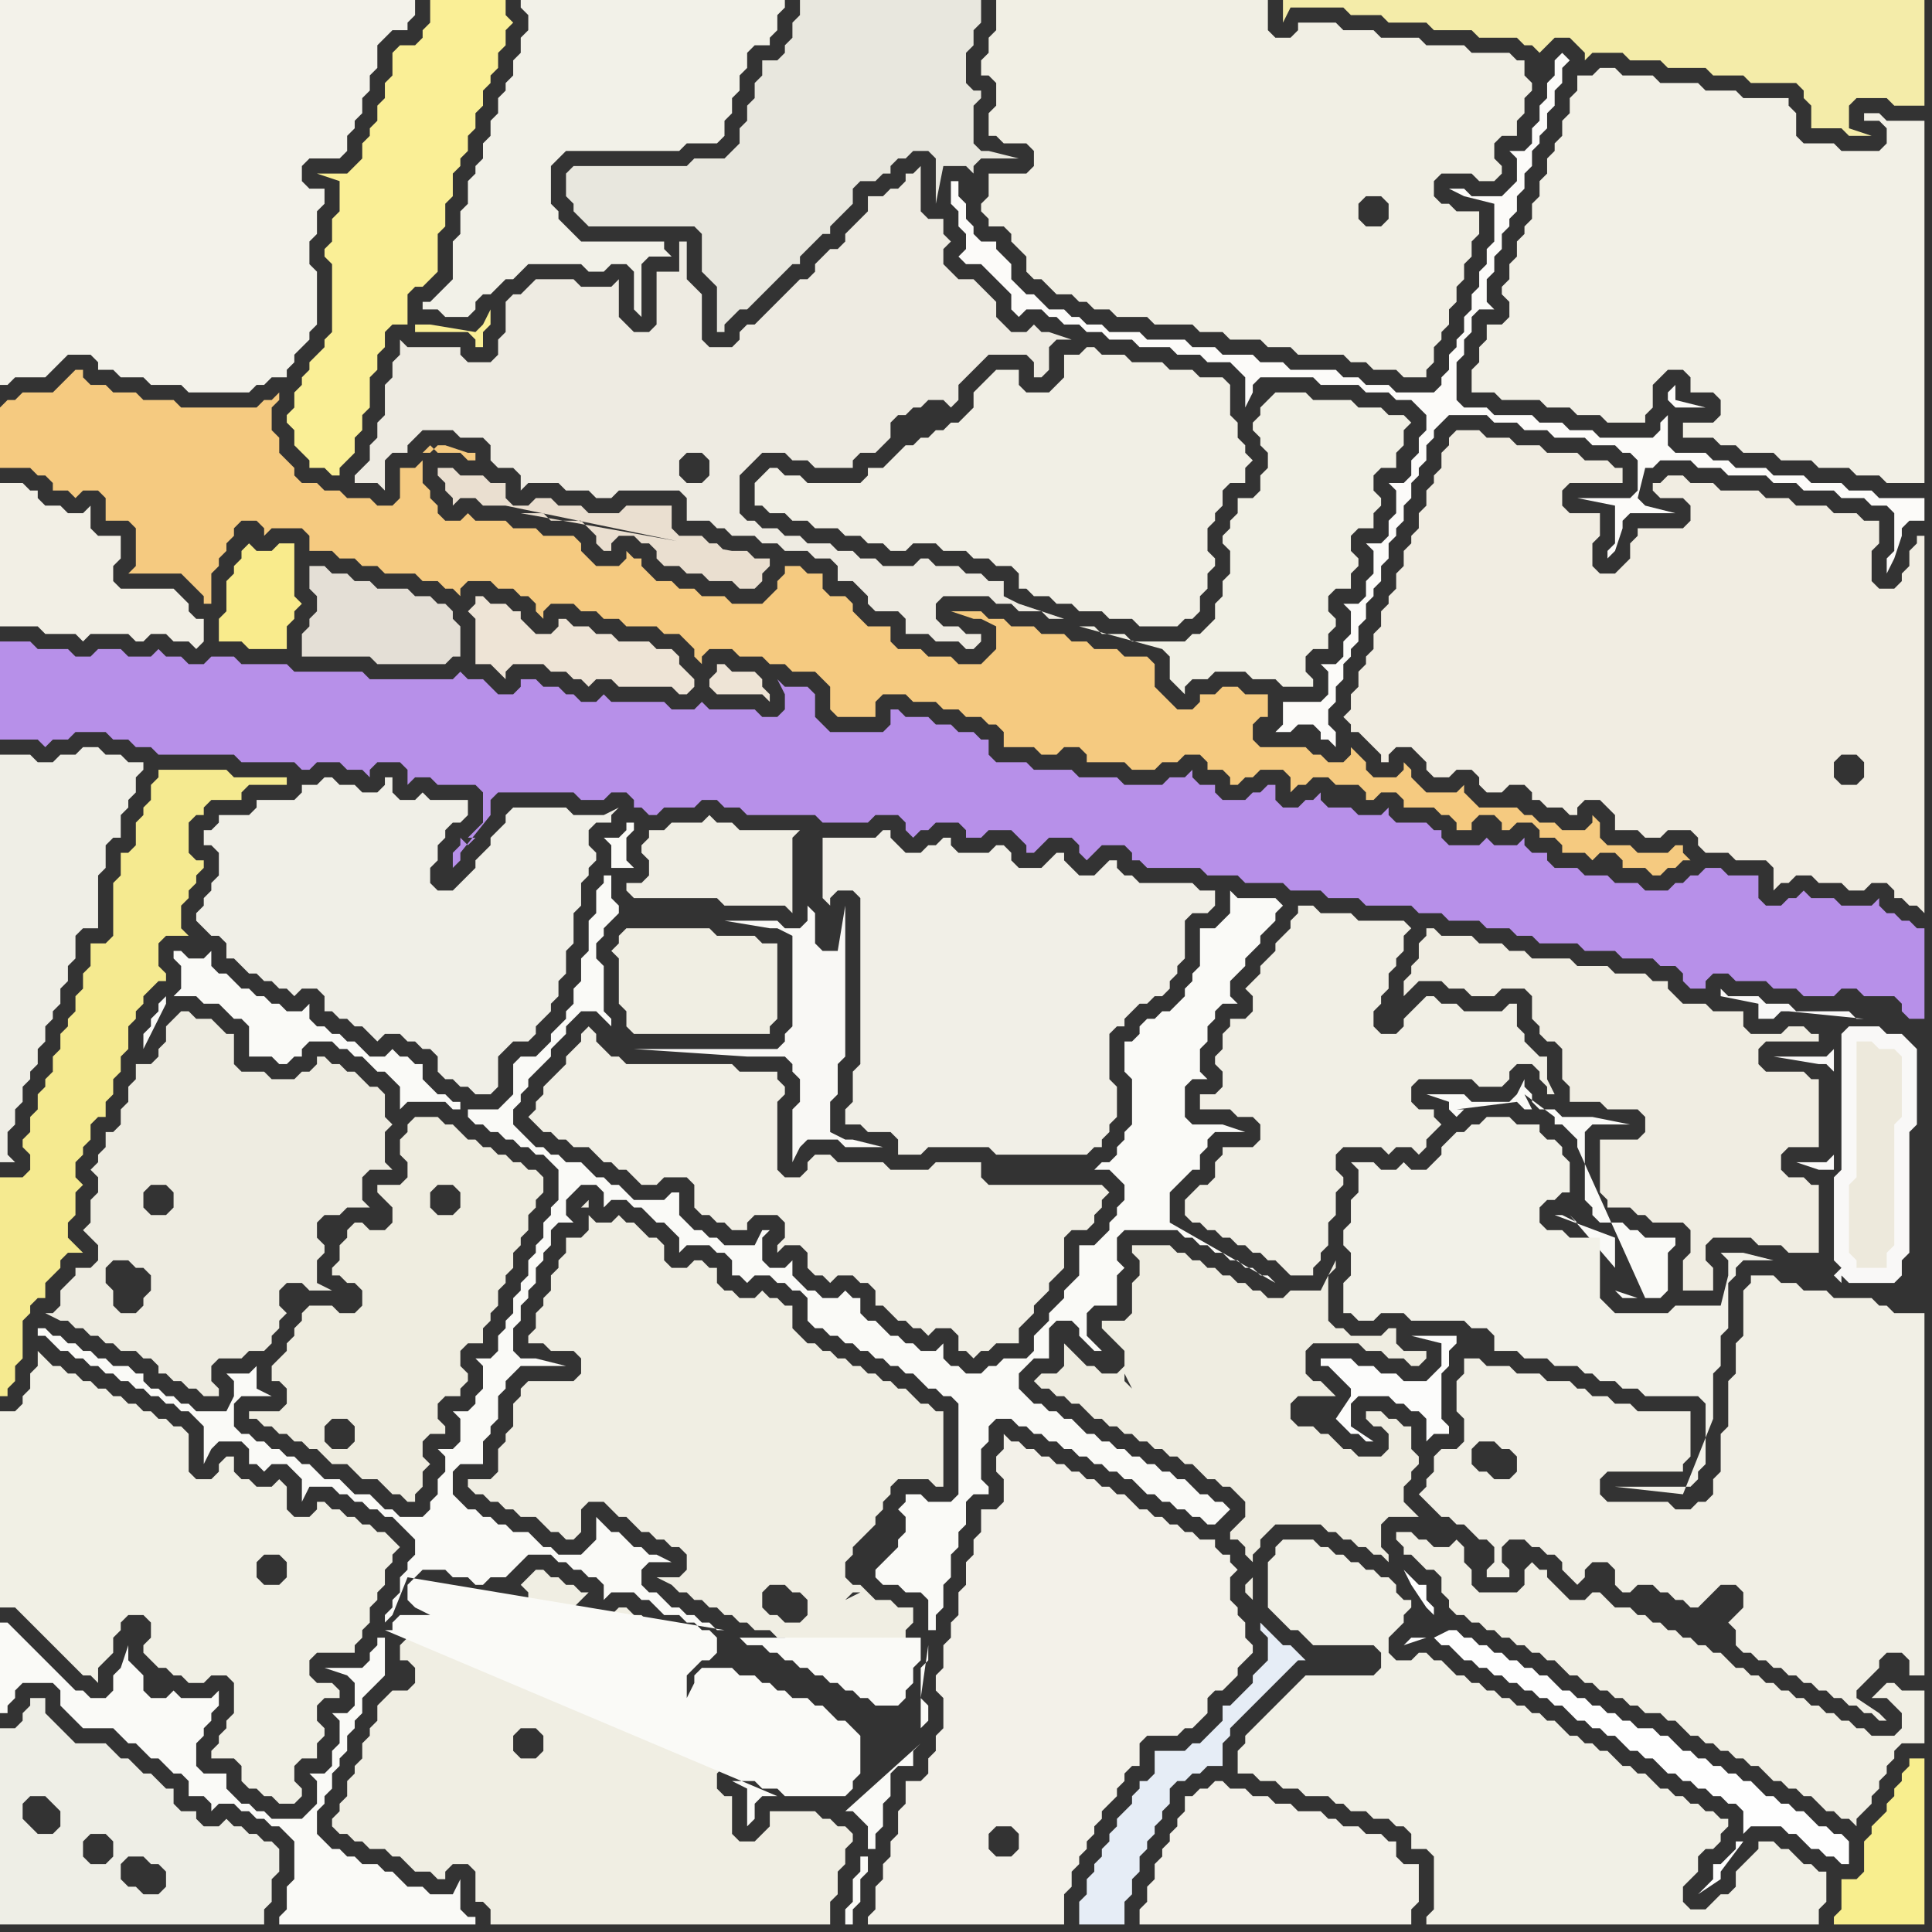 <svg width="256" height="256" xmlns="http://www.w3.org/2000/svg"><rect width="100%" height="100%" fill="#333333" stroke="none"/><script> 
var tempColor;
function hoverPath(evt){
obj = evt.target;
tempColor = obj.getAttribute("fill");
obj.setAttribute("fill","red");
//alert(tempColor);
//obj.setAttribute("stroke","red");}
function recoverPath(evt){
obj = evt.target;
obj.setAttribute("fill", tempColor);
//obj.setAttribute("stroke", tempColor);
}</script><path onmouseover="hoverPath(evt)" onmouseout="recoverPath(evt)" fill="rgb(241,239,228)" d="M  191,209l 0,2 1,1 0,1 1,1 1,0 1,1 1,0 1,1 1,0 1,1 1,0 1,1 1,0 1,1 1,0 1,1 1,0 1,1 1,1 1,0 1,1 1,0 1,1 1,0 1,1 1,0 1,1 1,0 1,1 2,0 1,1 1,0 1,1 1,1 1,0 1,1 1,0 1,1 1,0 1,1 1,0 1,1 1,0 1,1 1,1 1,0 1,1 1,0 1,1 1,0 1,1 1,1 1,0 1,1 1,0 1,1 0,-1 1,-1 0,0 1,-1 0,-1 1,-1 0,-1 1,-1 0,-1 1,-1 0,-1 1,-1 3,0 0,-7 -3,0 -1,-1 -1,0 -1,1 0,0 -1,1 2,0 1,1 1,1 0,2 -1,1 -3,0 -1,-1 -1,0 -1,-1 -1,0 -1,-1 -1,0 -1,-1 -1,0 -1,-1 -1,0 -1,-1 -1,0 -1,-1 -1,0 -1,-1 -1,0 -1,-1 -1,0 -1,-1 -1,-1 -1,0 -1,-1 -1,0 -1,-1 -1,0 -1,-1 -1,0 -1,-1 -1,0 -1,-1 -1,0 -1,-1 -2,0 -1,-1 -1,-1 -1,0 -1,1 -2,0 -1,-1 -1,-1 -1,-1 0,-1 -1,0 -1,-1 -1,1 0,2 -1,1 -5,0 -1,-1 0,-2 -1,-1 0,-2 -1,-1 -1,1 -2,0 -1,-1 -1,0 -1,-1 -2,0 0,1 1,1 0,1 1,0 1,1 1,1 1,0 1,1Z"/>
<path onmouseover="hoverPath(evt)" onmouseout="recoverPath(evt)" fill="rgb(250,239,150)" d="M  59,0l -2,0 0,3 -1,1 0,1 -1,1 -2,0 -1,1 0,3 -1,1 0,2 -1,1 0,2 -1,1 0,1 -1,1 0,2 -2,2 -4,0 3,1 0,4 -1,1 0,3 -1,1 0,1 1,1 0,9 -1,1 0,1 -2,2 0,1 -1,1 0,1 -1,1 0,2 -1,1 0,1 1,1 0,2 1,1 1,1 0,1 2,0 1,1 1,0 0,-1 1,-1 1,-1 0,-2 1,-1 0,-2 1,-1 0,-4 1,-1 0,-2 1,-1 0,-2 1,-1 2,0 0,-4 1,-1 1,0 1,-1 1,-1 0,-5 1,-1 0,-3 1,-1 0,-3 1,-1 0,-1 1,-1 0,-2 1,-1 0,-2 1,-1 0,-2 1,-1 0,-1 1,-1 0,-2 1,-1 0,-2 1,-1 -1,-1 0,-2 -8,0 -4,43 0,1 7,0 1,1 0,1 1,0 0,-2 1,-1 0,-2 -1,2 -1,1 0,0 -6,-1 -2,0 4,-43Z"/>
<path onmouseover="hoverPath(evt)" onmouseout="recoverPath(evt)" fill="rgb(242,241,232)" d="M  70,0l -1,0 0,1 1,1 0,2 -1,1 0,2 -1,1 0,2 -1,1 0,1 -1,1 0,2 -1,1 0,2 -1,1 0,2 -1,1 0,1 -1,1 0,3 -1,1 0,3 -1,1 0,5 -1,1 -1,1 -1,1 -1,0 0,1 2,0 1,1 3,0 1,-1 0,-1 1,-1 1,0 1,-1 1,-1 1,0 1,-1 1,-1 7,0 1,1 2,0 1,-1 2,0 1,1 0,5 1,1 0,-7 1,-1 3,0 -1,-1 0,-1 -11,0 -1,-1 -1,-1 -1,-1 0,-1 -1,-1 0,-5 1,-1 1,-1 15,0 1,-1 4,0 1,-1 0,-2 1,-1 0,-2 1,-1 0,-2 1,-1 0,-2 1,-1 2,0 0,-1 1,-1 0,-2 1,-1 0,-1Z"/>
<path onmouseover="hoverPath(evt)" onmouseout="recoverPath(evt)" fill="rgb(243,241,233)" d="M  136,192l 0,0 -1,-1 -1,0 -1,-1 0,2 -1,1 0,2 1,1 0,3 -1,1 -2,0 0,3 -1,1 0,2 -1,1 0,3 -1,1 0,3 -1,1 0,2 -1,1 0,3 -1,1 0,2 1,1 0,4 -1,1 0,2 -1,1 0,2 -1,1 -2,0 0,3 -1,1 0,3 -1,1 0,2 -1,1 0,2 -1,1 0,3 -1,1 0,1 26,0 0,-4 1,-1 0,-2 1,-1 0,-1 1,-1 0,-1 1,-1 0,-1 1,-1 0,-1 1,-1 1,-1 0,-1 1,-1 0,-1 1,-1 1,0 0,-3 1,-1 4,0 1,-1 1,0 1,-1 1,-1 0,-2 1,-1 1,0 1,-1 1,-1 0,-1 1,-1 1,-1 0,-1 -1,-1 0,-2 -1,-1 0,-1 -1,-1 0,-3 1,-1 -1,-1 0,-1 -1,0 -1,-1 0,-1 -2,0 -1,-1 -1,0 -1,-1 -1,0 -1,-1 -1,0 -1,-1 -1,0 -1,-1 -1,-1 -1,0 -1,-1 -1,0 -1,-1 -1,0 -1,-1 -1,0 -1,-1 -1,0 -1,-1 -1,0 -1,-1 -1,0 -1,53 -1,1 -2,0 -1,-1 0,-2 1,-1 2,0 1,1 0,2 1,-53Z"/>
<path onmouseover="hoverPath(evt)" onmouseout="recoverPath(evt)" fill="rgb(240,238,227)" d="M  62,247l 0,0 1,1 0,4 1,0 1,1 0,2 45,0 0,-3 1,-1 0,-3 1,-1 0,-2 1,-1 0,-1 -1,-1 -1,0 -1,-1 -1,0 -1,-1 -6,0 0,2 -1,1 -1,1 -2,0 -1,-1 0,-5 -1,0 -1,-1 0,-2 1,-1 5,0 1,1 2,0 1,1 6,0 0,-1 1,-1 0,-3 -1,-1 -1,0 -1,-1 -1,-1 -1,0 -1,-1 -2,0 -1,-1 -1,0 -1,-1 -1,0 -1,-1 -2,0 -1,-1 -2,0 0,1 -1,1 0,1 -1,1 -2,0 -1,-1 0,-5 1,-1 1,-1 1,-1 1,0 -2,-1 -1,0 -1,-1 -2,0 -1,-1 -1,-1 -1,0 -1,-1 -1,0 -1,1 0,0 -2,2 -2,0 -1,-1 0,-2 1,-1 1,-1 -1,0 -1,-1 -1,0 -1,-1 -1,0 -1,-1 -1,0 -1,1 0,0 -1,1 1,1 0,2 -1,1 -2,0 -1,-1 -1,0 -1,-1 -2,0 -1,-1 -2,0 -1,-1 -1,0 -1,1 1,1 1,0 1,1 0,2 -1,1 -4,0 0,1 -1,1 0,2 1,0 1,1 0,2 -1,1 -2,0 -2,2 0,2 -1,1 0,1 -1,1 0,2 -1,1 0,1 -1,1 0,2 -1,1 0,1 -1,1 0,1 1,1 1,0 1,1 1,0 1,1 2,0 1,1 1,0 1,1 1,1 2,0 1,1 1,0 0,-1 1,-1 2,0 5,-31 1,1 0,2 -1,1 -2,0 -1,-1 0,-2 1,-1 2,0 -5,31 20,-28 2,0 1,1 0,2 -1,1 -2,0 -1,-1 0,-2 1,-1 -20,28 17,-24 -1,0 -1,1 0,0 2,-1 -17,24 15,-22 0,1 1,1 0,0 -1,-2 -15,22 17,-20 1,0 1,-1 0,0 -2,1 -17,20 19,-22 -19,22 7,-14 -1,-1 0,-2 1,-1 2,0 1,1 0,2 -1,1 -2,0 -7,14Z"/>
<path onmouseover="hoverPath(evt)" onmouseout="recoverPath(evt)" fill="rgb(249,235,140)" d="M  38,84l 0,-1 1,-1 0,-1 1,-1 -1,-1 0,-7 -2,0 -1,1 -2,0 -1,-1 0,0 -1,1 0,1 -1,1 0,1 -1,1 0,4 -1,1 0,3 3,0 1,1 5,0Z"/>
<path onmouseover="hoverPath(evt)" onmouseout="recoverPath(evt)" fill="rgb(249,248,245)" d="M  107,120l 0,2 -1,1 -2,0 -1,-1 -7,0 6,1 1,0 2,1 0,12 -1,1 0,1 -1,1 -19,0 15,1 5,0 1,1 0,1 1,1 0,3 -1,1 0,7 1,-2 1,-1 4,0 1,1 5,0 -4,-1 -1,0 -2,-1 0,-4 1,-1 0,-4 1,-1 0,-20 -1,6 -2,0 -1,-1 0,-4 -1,-1Z"/>
<path onmouseover="hoverPath(evt)" onmouseout="recoverPath(evt)" fill="rgb(245,202,128)" d="M  0,54l 0,8 4,0 1,1 1,0 1,1 0,1 2,0 1,1 1,-1 2,0 1,1 0,3 3,0 1,1 0,5 -1,1 7,0 1,1 1,1 1,1 0,1 1,0 0,-4 1,-1 0,-1 1,-1 0,-1 1,-1 0,-1 1,-1 2,0 1,1 0,1 1,-1 4,0 1,1 0,2 3,0 1,1 2,0 1,1 2,0 1,1 4,0 1,1 2,0 1,1 1,0 1,1 0,-1 1,-1 3,0 1,1 2,0 1,1 1,0 1,1 0,1 1,1 0,-1 1,-1 3,0 1,1 2,0 1,1 2,0 1,1 4,0 1,1 2,0 1,1 1,1 0,1 1,1 0,-1 1,-1 3,0 1,1 3,0 1,1 2,0 1,1 3,0 1,1 1,1 0,3 1,1 5,0 0,-2 1,-1 3,0 1,1 3,0 1,1 2,0 1,1 2,0 1,1 1,0 1,1 0,2 4,0 1,1 2,0 1,-1 2,0 1,1 0,1 5,0 1,1 3,0 1,-1 2,0 1,-1 2,0 1,1 0,1 2,0 1,1 0,1 1,0 1,-1 1,0 1,-1 3,0 1,1 0,2 1,-1 1,0 1,-1 2,0 1,1 3,0 1,1 0,1 1,0 1,-1 2,0 1,1 0,1 4,0 1,1 1,0 1,1 0,1 2,0 0,-1 1,-1 2,0 1,1 0,1 1,0 1,-1 2,0 1,1 0,1 2,0 1,1 0,1 3,0 1,1 1,-1 2,0 1,1 0,1 3,0 1,1 1,0 1,-1 1,0 1,-1 1,0 -1,-1 0,-1 -1,0 -1,1 -4,0 -1,-1 -3,0 -1,-1 0,-2 -1,-1 0,1 -1,1 -3,0 -1,-1 -2,0 -1,-1 -1,0 -1,-1 -5,0 -1,-1 -1,-1 0,-1 -1,1 -4,0 -1,-1 -1,-1 0,-1 -1,-1 0,1 -1,1 -3,0 -1,-1 0,-1 -1,-1 -1,-1 0,1 -1,1 -2,0 -1,-1 -1,0 -1,-1 -6,0 -1,-1 0,-2 1,-1 1,0 0,-3 -3,0 -1,-1 -2,0 -1,1 -2,0 0,1 -1,1 -2,0 -1,-1 -1,-1 -1,-1 0,-3 -1,-1 -3,0 -1,-1 -3,0 -1,-1 -2,0 -1,-1 -3,0 -1,-1 -3,0 -1,-1 -2,0 -1,-1 -4,0 3,1 1,0 2,1 0,3 -2,2 -3,0 -1,-1 -3,0 -1,-1 -3,0 -1,-1 0,-2 -3,0 -1,-1 -1,-1 0,-1 -1,-1 -2,0 -1,-1 0,-2 -2,0 -1,-1 -2,0 0,1 -1,1 0,1 -1,1 -1,1 -4,0 -1,-1 -3,0 -1,-1 -2,0 -1,-1 -2,0 -1,-1 -1,-1 0,-1 -1,0 -1,-1 0,1 -1,1 -3,0 -1,-1 -1,-1 0,-1 -1,-1 -4,0 -1,-1 -3,0 -1,-1 -4,0 -1,-1 -1,1 -2,0 -1,-1 0,-1 -1,-1 0,-1 -1,-1 0,-3 1,-1 -1,0 1,-1 1,1 3,0 1,1 1,0 0,-1 -1,0 -3,-1 -1,0 -3,3 -2,0 0,4 -1,1 -2,0 -1,-1 -3,0 -1,-1 -2,0 -1,-1 -2,0 -1,-1 0,-1 -1,-1 -1,-1 0,-2 -1,-1 0,-3 1,-1 0,-1 -1,1 -1,0 -1,1 -10,0 -1,-1 -4,0 -1,-1 -3,0 -1,-1 -2,0 -1,-1 0,-1 -1,0 -1,1 -1,1 -1,1 -4,0 -1,1 -1,0 -1,1Z"/>
<path onmouseover="hoverPath(evt)" onmouseout="recoverPath(evt)" fill="rgb(241,240,229)" d="M  4,182l 0,2 -1,1 0,1 -1,1 -2,0 0,26 2,0 1,1 1,1 1,1 1,1 1,1 1,1 1,1 1,1 1,1 1,0 1,1 0,-2 1,-1 1,-1 0,-2 1,-1 0,-1 1,-1 2,0 1,1 0,2 -1,1 0,1 1,1 0,0 1,1 1,0 1,1 1,0 1,1 2,0 1,-1 2,0 1,1 0,4 -1,1 0,1 -1,1 0,1 -1,1 0,1 3,0 1,1 0,2 1,1 1,0 1,1 1,0 1,1 2,0 1,-1 0,-1 -1,-1 0,-2 1,-1 2,0 0,-2 1,-1 0,-1 -1,-1 0,-2 1,-1 2,0 0,-1 -1,-1 -2,0 -1,-1 0,-2 1,-1 5,0 0,-1 1,-1 0,-1 1,-1 0,-2 1,-1 0,-1 1,-1 0,-2 1,-1 0,-1 1,-1 -1,-1 0,0 -1,-1 -1,0 -1,-1 -1,0 -1,-1 -1,0 -1,-1 -1,0 -1,-1 -1,0 0,1 -1,1 -2,0 -1,-1 0,-3 -1,-1 -1,1 -2,0 -1,-1 -1,0 -1,-1 0,-2 -1,0 -1,1 0,1 -1,1 -2,0 -1,-1 0,-5 -1,-1 -1,0 -1,-1 -1,0 -1,-1 -1,0 -1,-1 -1,0 -1,-1 -1,0 -1,-1 -1,0 -1,-1 -1,0 -1,-1 -1,0 -1,-1 -1,0 -1,-1 -1,-1 0,2 -1,1 33,24 1,1 0,2 -1,1 -2,0 -1,-1 0,-2 1,-1 2,0 -33,-24Z"/>
<path onmouseover="hoverPath(evt)" onmouseout="recoverPath(evt)" fill="rgb(241,240,229)" d="M  168,53l 0,0 -1,1 0,1 -1,1 0,1 1,1 0,1 1,1 0,2 -1,1 0,2 -1,1 -2,0 0,2 -1,1 0,1 -1,1 0,1 1,1 0,3 -1,1 0,2 -1,1 0,2 -1,1 -1,1 -1,0 -1,1 -7,0 -1,-1 -3,0 -1,-1 -2,0 11,3 0,0 1,1 0,3 1,1 1,1 0,-1 1,-1 2,0 1,-1 4,0 1,1 3,0 1,1 4,0 0,-1 -1,-1 0,-2 1,-1 2,0 0,-2 1,-1 0,-1 -1,-1 0,-2 1,-1 2,0 0,-2 1,-1 0,-1 -1,-1 0,-2 1,-1 2,0 0,-2 1,-1 0,-1 -1,-1 0,-2 1,-1 2,0 0,-2 1,-1 0,-2 1,-1 -1,-1 -2,0 -1,-1 -3,0 -1,-1 -5,0 -1,-1 -4,0 -1,1Z"/>
<path onmouseover="hoverPath(evt)" onmouseout="recoverPath(evt)" fill="rgb(254,254,254)" d="M  190,214l 0,-1 -1,-1 0,-2 -1,0 -1,-1 -1,-1 1,2 2,3 1,1 2,2 -2,1 0,0 1,1 1,0 1,1 1,1 1,0 1,1 1,0 1,1 1,0 1,1 1,0 1,1 1,0 1,1 1,0 1,1 1,0 1,1 1,1 1,0 1,1 1,0 1,1 1,0 1,1 1,1 1,0 1,1 1,0 1,1 1,1 1,0 1,1 1,0 1,1 1,0 1,1 1,0 1,1 1,0 1,1 0,3 1,-1 4,0 1,1 1,0 1,1 1,1 1,0 1,1 1,0 1,1 1,0 0,-3 -1,-1 -1,0 -1,-1 -1,0 -1,-1 -1,-1 -1,0 -1,-1 -1,0 -1,-1 -1,0 -1,-1 -1,-1 -1,0 -1,-1 -1,0 -1,-1 -1,0 -1,-1 -1,0 -1,-1 -1,0 -1,-1 -1,-1 -1,0 -1,-1 -2,0 -1,-1 -1,0 -1,-1 -1,0 -1,-1 -1,0 -1,-1 -1,0 -1,-1 -1,0 -1,-1 -1,-1 -1,0 -1,-1 -1,0 -1,-1 -1,0 -1,-1 -1,0 -1,-1 -1,0 -1,-1 -1,0 -1,-1 -1,0 -2,-2 40,30 0,1 -1,1 -1,1 -1,0 0,2 -1,1 -1,1 3,-2 0,-1 3,-4 -1,0 -40,-30 -1,3 -2,0 -1,1 3,-1 1,-3Z"/>
<path onmouseover="hoverPath(evt)" onmouseout="recoverPath(evt)" fill="rgb(243,242,234)" d="M  0,8l 0,43 1,0 1,-1 4,0 1,-1 1,-1 1,-1 3,0 1,1 0,1 2,0 1,1 3,0 1,1 4,0 1,1 8,0 1,-1 1,0 1,-1 2,0 0,-1 1,-1 0,-1 1,-1 1,-1 0,-1 1,-1 0,-7 -1,-1 0,-3 1,-1 0,-3 1,-1 0,-2 -2,0 -1,-1 0,-2 1,-1 4,0 1,-1 0,-2 1,-1 0,-1 1,-1 0,-2 1,-1 0,-2 1,-1 0,-3 1,-1 1,-1 2,0 0,-1 1,-1 0,-2 -55,0Z"/>
<path onmouseover="hoverPath(evt)" onmouseout="recoverPath(evt)" fill="rgb(241,239,231)" d="M  114,120l 0,21 -1,1 0,4 -1,1 0,2 2,0 1,1 3,0 1,1 0,2 3,0 1,-1 8,0 1,1 12,0 1,-1 1,0 0,-1 1,-1 0,-1 1,-1 0,-4 -1,-1 0,-6 1,-1 1,0 0,-1 2,-2 1,0 1,-1 1,0 1,-1 0,-1 1,-1 0,-1 1,-1 0,-5 1,-1 2,0 1,-1 0,-2 -2,0 -1,-1 -7,0 -1,-1 -1,0 -1,-1 0,-1 -1,0 -1,1 0,0 -1,1 -2,0 -1,-1 -1,-1 0,-1 -1,0 -1,1 0,0 -1,1 -3,0 -1,-1 0,-1 -1,-1 -1,0 -1,1 -4,0 -1,-1 0,-1 -1,0 -1,1 -1,0 -1,1 -2,0 -1,-1 -1,-1 0,-1 -1,0 -1,1 -7,0 0,8 1,1 0,-1 1,-1 2,0 1,1Z"/>
<path onmouseover="hoverPath(evt)" onmouseout="recoverPath(evt)" fill="rgb(238,236,225)" d="M  23,158l 0,2 -1,1 -2,0 -1,-1 0,-2 1,-1 2,0 1,1 13,-15 -1,-1 -3,0 -1,-1 0,-4 -1,0 -1,-1 -1,-1 -2,0 -1,-1 -1,0 -1,1 0,0 -1,1 0,2 -1,1 0,1 -1,1 -2,0 0,2 -1,1 0,2 -1,1 0,2 -1,1 -1,0 0,2 -1,1 0,1 -1,1 1,1 0,2 -1,1 0,3 -1,1 1,1 1,1 0,2 -1,1 -2,0 0,1 -1,1 -1,1 0,2 -1,1 -1,0 2,1 1,0 1,1 1,0 1,1 1,0 1,1 1,0 1,1 2,0 1,1 1,0 1,1 0,1 1,0 1,1 1,0 1,1 1,0 1,1 2,0 0,-1 -1,-1 0,-2 1,-1 3,0 1,-1 2,0 1,-1 0,-1 1,-1 0,-1 1,-1 -1,-1 0,-2 1,-1 2,0 1,1 3,0 -2,-1 0,-3 1,-1 0,-1 -1,-1 0,-2 1,-1 2,0 1,-1 3,0 1,1 -2,-2 0,-3 1,-1 3,0 -1,-1 0,-4 1,-1 -1,-1 0,-3 -1,-1 -1,0 -1,-1 -1,-1 -1,0 -1,-1 -1,0 -1,-1 -1,0 0,1 -1,1 -1,0 -1,1 -3,0 -13,15 -9,10 1,-1 2,0 1,1 1,0 1,1 0,2 -1,1 0,1 -1,1 -2,0 -1,-1 0,-2 -1,-1 0,-2 9,-10Z"/>
<path onmouseover="hoverPath(evt)" onmouseout="recoverPath(evt)" fill="rgb(240,238,227)" d="M  69,185l 0,0 -1,1 0,3 -1,1 0,1 -1,1 0,3 -1,1 -3,0 0,1 1,1 1,0 1,1 1,0 1,1 1,0 1,1 2,0 1,1 1,1 1,0 1,1 1,0 1,-1 0,-3 1,-1 2,0 1,1 1,1 1,0 1,1 1,1 1,0 1,1 1,0 1,1 1,0 1,1 0,2 -1,1 -3,0 2,1 1,1 1,0 1,1 1,0 1,1 1,0 1,1 1,0 1,1 1,0 1,1 2,0 1,1 1,0 1,1 1,0 1,1 1,0 1,1 1,0 1,1 1,0 1,1 1,0 1,1 1,0 1,1 1,0 0,-1 1,-1 0,-2 1,-1 0,-3 1,-1 0,-2 -2,0 -1,-1 -2,0 -1,-1 -1,-1 -1,0 -1,-1 0,-2 1,-1 0,-1 1,-1 2,-2 0,-1 1,-1 0,-1 1,-1 0,-1 1,-1 4,0 1,1 1,0 0,-10 -1,0 -1,-1 -1,0 -1,-1 -1,-1 -1,0 -1,-1 -1,0 -1,-1 -1,0 -1,-1 -1,0 -1,-1 -1,0 -1,-1 -1,0 -1,-1 -1,0 -1,-1 -1,-1 0,-3 -1,0 -1,-1 -1,0 -1,-1 -1,1 -2,0 -1,-1 -1,0 -1,-1 0,-2 -1,0 -1,-1 -1,0 -1,1 -2,0 -1,-1 0,-2 -1,-1 -1,0 -1,-1 -1,-1 -1,0 -1,-1 -1,1 -2,0 -1,-1 0,2 -1,1 -2,0 0,2 -1,1 0,1 -1,1 0,2 -1,1 0,1 -1,1 0,2 -1,1 0,1 2,0 1,1 3,0 1,1 0,2 -1,1 -6,0 -1,1 0,1 9,-25 0,-1 -1,1 1,0 -9,25 44,26 1,0 -2,1 0,0 1,-1 -44,-26 43,28 0,0 -1,1 1,0 0,-1 -43,-28 38,29 -1,1 -2,0 -1,-1 -1,0 -1,-1 0,-2 1,-1 2,0 1,1 1,0 1,1 0,2 -38,-29 40,31 0,1 1,1 1,0 1,1 1,0 1,1 1,0 2,-1 0,0 -1,1 1,-3 0,1 -1,-2 0,-2 -7,2 -40,-31Z"/>
<path onmouseover="hoverPath(evt)" onmouseout="recoverPath(evt)" fill="rgb(241,239,229)" d="M  173,120l -1,0 0,1 -1,1 0,1 -1,1 -1,1 0,1 -1,1 -1,1 0,1 -1,1 -1,1 1,1 0,2 -1,1 -2,0 0,1 -1,1 0,2 -1,1 0,1 1,1 0,2 -1,1 -2,0 0,2 4,0 1,1 2,0 1,1 0,2 -1,1 -4,0 0,1 -1,1 0,2 -1,1 -1,0 -1,1 -1,1 0,2 1,1 1,0 1,1 1,0 1,1 1,0 1,1 1,0 1,1 1,0 1,1 1,0 1,1 1,1 3,0 0,-1 1,-1 0,-1 1,-1 0,-3 1,-1 0,-3 1,-1 0,-1 -1,-1 0,-2 1,-1 5,0 1,1 1,-1 2,0 1,1 1,-1 0,-1 1,-1 1,-1 -1,-1 0,-1 -2,0 -1,-1 0,-2 1,-1 7,0 1,1 3,0 1,-1 0,-1 1,-1 2,0 1,1 0,1 1,1 0,1 1,0 -1,-2 0,-3 -1,0 -1,-1 -1,-1 0,-1 -1,-1 0,-3 -1,0 -1,1 -5,0 -1,-1 -2,0 -1,-1 -1,0 -1,1 -1,1 -1,1 0,1 -1,1 -2,0 -1,-1 0,-2 1,-1 0,-1 1,-1 0,-2 1,-1 0,-1 1,-1 0,-2 1,-1 -1,-1 -6,0 -1,-1 -4,0 -1,-1Z"/>
<path onmouseover="hoverPath(evt)" onmouseout="recoverPath(evt)" fill="rgb(244,236,169)" d="M  223,9l 3,0 1,1 4,0 1,1 6,0 1,1 0,1 1,1 0,3 4,0 1,1 3,0 -3,-1 0,-3 1,-1 4,0 1,1 4,0 0,-14 -85,0 0,3 1,-2 7,0 1,1 4,0 1,1 5,0 1,1 5,0 1,1 5,0 1,1 1,0 1,1 0,0 1,-1 1,-1 2,0 1,1 1,1 0,1 1,-1 4,0 1,1 4,0 1,1Z"/>
<path onmouseover="hoverPath(evt)" onmouseout="recoverPath(evt)" fill="rgb(241,239,229)" d="M  224,200l -2,0 -1,-1 -8,0 -1,-1 0,-2 1,-1 10,0 0,-1 1,-1 0,-6 -7,0 -1,-1 -2,0 -1,-1 -2,0 -1,-1 -1,0 -1,-1 -3,0 -1,-1 -3,0 -1,-1 -3,0 -1,-1 -2,0 0,2 -1,1 0,4 1,1 0,3 -1,1 -2,0 -1,1 0,2 -1,1 0,1 -1,1 1,1 0,0 1,1 1,1 1,0 1,1 1,0 1,1 1,1 1,0 1,1 0,2 -1,1 0,1 3,0 0,-1 -1,-1 0,-2 1,-1 2,0 1,1 1,0 1,1 1,0 1,1 0,1 1,1 1,1 1,-1 0,-1 1,-1 2,0 1,1 0,2 1,1 1,0 1,-1 2,0 1,1 1,0 1,1 1,0 1,1 1,0 1,-1 1,-1 1,-1 2,0 1,1 0,2 -1,1 -1,1 1,1 0,2 1,1 1,0 1,1 1,0 1,1 1,0 1,1 1,0 1,1 1,0 1,1 1,0 1,1 1,0 1,1 1,0 1,1 1,0 1,1 1,0 -1,-1 -3,-2 0,-1 2,-2 1,-1 0,-1 1,-1 2,0 1,1 0,2 2,0 0,-48 -4,0 -1,-1 -1,0 -1,-1 -5,0 -1,-1 -3,0 -1,-1 -2,0 -1,-1 -3,0 0,1 -1,1 0,6 -1,1 0,4 -1,1 0,6 -1,1 0,5 -1,1 0,2 -1,1 -1,0 -1,1 -29,-8 1,-1 2,0 1,1 1,0 1,1 0,2 -1,1 -2,0 -1,-1 -1,0 -1,-1 0,-2 29,8Z"/>
<path onmouseover="hoverPath(evt)" onmouseout="recoverPath(evt)" fill="rgb(248,238,142)" d="M  253,233l 0,1 -1,1 0,1 -1,1 0,1 -1,1 0,1 -2,2 0,1 -1,1 0,4 -1,1 -2,0 0,4 -1,1 0,1 12,0 0,-22Z"/>
<path onmouseover="hoverPath(evt)" onmouseout="recoverPath(evt)" fill="rgb(183,144,233)" d="M  39,89l 0,0 -1,-1 -6,0 -1,-1 -3,0 -1,1 -2,0 -1,-1 -2,0 -1,-1 -1,1 -3,0 -1,-1 -3,0 -1,1 -2,0 -1,-1 -4,0 -1,-1 -4,0 0,13 5,0 1,1 1,-1 2,0 1,-1 4,0 1,1 2,0 1,1 2,0 1,1 10,0 1,1 7,0 1,1 1,0 1,-1 3,0 1,1 2,0 1,1 0,-1 1,-1 3,0 1,1 0,2 1,-1 2,0 1,1 5,0 1,1 0,4 -2,2 1,0 -1,1 -1,-1 0,1 -1,1 0,2 -1,1 2,-2 0,-1 4,-5 0,-2 1,-1 10,0 1,1 3,0 1,-1 2,0 1,1 0,1 1,0 1,1 1,0 1,-1 4,0 1,-1 2,0 1,1 2,0 1,1 9,0 1,1 6,0 1,-1 3,0 1,1 0,1 1,1 1,-1 1,0 1,-1 3,0 1,1 0,1 2,0 1,-1 3,0 1,1 1,1 0,1 1,0 1,-1 1,-1 3,0 1,1 0,1 1,1 1,-1 0,0 1,-1 3,0 1,1 0,1 1,0 1,1 7,0 1,1 4,0 1,1 5,0 1,1 4,0 1,1 4,0 1,1 6,0 1,1 3,0 1,1 4,0 1,1 3,0 1,1 2,0 1,1 5,0 1,1 4,0 1,1 4,0 1,1 2,0 1,1 0,1 1,1 2,0 0,-1 1,-1 2,0 1,1 4,0 1,1 3,0 1,1 4,0 1,-1 2,0 1,1 4,0 1,1 0,1 1,1 2,0 0,-12 -1,0 -1,-1 -1,0 -1,-1 -1,0 -1,-1 0,-1 -1,1 -4,0 -1,-1 -3,0 -1,-1 -1,1 -1,0 -1,1 -2,0 -1,-1 0,-3 -4,0 -1,-1 -2,0 -1,1 -1,0 -1,1 -1,0 -1,1 -3,0 -1,-1 -3,0 -1,-1 -3,0 -1,-1 -3,0 -1,-1 0,-1 -2,0 -1,-1 0,-1 -1,1 -3,0 -1,-1 0,0 -1,1 -4,0 -1,-1 0,-1 -1,0 -1,-1 -4,0 -1,-1 0,-1 -1,1 -3,0 -1,-1 -3,0 -1,-1 0,-1 -1,1 -1,0 -1,1 -2,0 -1,-1 0,-2 -1,0 -1,1 -1,0 -1,1 -3,0 -1,-1 0,-1 -2,0 -1,-1 0,-1 -1,1 -2,0 -1,1 -5,0 -1,-1 -5,0 -1,-1 -5,0 -1,-1 -4,0 -1,-1 0,-2 -1,0 -1,-1 -2,0 -1,-1 -2,0 -1,-1 -3,0 -1,-1 -1,0 0,2 -1,1 -7,0 -1,-1 -1,-1 0,-3 -1,-1 -3,0 -1,-1 1,2 0,2 -1,1 -2,0 -1,-1 -6,0 -1,-1 -1,1 -3,0 -1,-1 -7,0 -1,-1 -1,1 -2,0 -1,-1 -1,0 -1,-1 -2,0 -1,-1 -2,0 0,1 -1,1 -2,0 -1,-1 -1,-1 -2,0 -1,-1 -1,1 -11,0 -1,-1Z"/>
<path onmouseover="hoverPath(evt)" onmouseout="recoverPath(evt)" fill="rgb(242,240,230)" d="M  211,10l -2,0 0,2 -1,1 0,2 -1,1 0,2 -1,1 0,1 -1,1 0,2 -1,1 0,2 -1,1 0,2 -1,1 0,1 -1,1 0,2 -1,1 0,2 -1,1 0,1 1,1 0,2 -1,1 -2,0 0,2 -1,1 0,2 -1,1 0,3 3,0 1,1 5,0 1,1 3,0 1,1 3,0 1,1 5,0 0,-1 1,-1 0,-3 1,-1 1,-1 2,0 1,1 0,2 3,0 1,1 0,2 -1,1 -4,0 0,2 4,0 1,1 2,0 1,1 4,0 1,1 4,0 1,1 4,0 1,1 3,0 1,1 5,0 0,-48 -5,0 -1,-1 -2,0 0,1 2,0 1,1 0,2 -1,1 -5,0 -1,-1 -4,0 -1,-1 0,-3 -1,-1 0,-1 -6,0 -1,-1 -4,0 -1,-1 -5,0 -1,-1 -4,0 -1,-1 -2,0 -1,1Z"/>
<path onmouseover="hoverPath(evt)" onmouseout="recoverPath(evt)" fill="rgb(238,228,214)" d="M  94,91l 0,0 1,1 6,0 1,1 0,-1 -1,-1 0,-1 -1,-1 -3,0 -1,-1 -1,0 0,1 -1,1 0,1 -2,-1 -1,-1 -1,-1 0,-1 -1,-1 -2,0 -1,-1 -4,0 -1,-1 -2,0 -1,-1 -2,0 -1,-1 -1,0 0,1 -1,1 -2,0 -1,-1 -1,-1 0,-1 -1,0 -1,-1 -2,0 -1,-1 -1,0 0,1 -1,1 1,1 0,6 2,0 1,1 1,1 0,-1 1,-1 4,0 1,1 2,0 1,1 1,0 1,1 1,-1 2,0 1,1 7,0 1,1 1,0 1,-1 0,-1 2,1Z"/>
<path onmouseover="hoverPath(evt)" onmouseout="recoverPath(evt)" fill="rgb(234,223,208)" d="M  96,73l 0,0 -1,-1 -1,0 -1,-1 -3,0 -1,-1 0,-3 -6,0 -1,1 -4,0 -1,-1 -3,0 -1,-1 -2,0 -1,1 -2,0 -1,-1 0,-2 -2,0 -1,-1 -3,0 -1,-1 -2,0 0,1 1,1 0,1 1,1 0,1 1,-1 2,0 1,1 3,0 29,6 -27,-5 3,0 1,1 4,0 1,1 1,1 0,1 1,1 1,0 0,-1 1,-1 2,0 1,1 1,0 1,1 0,1 1,1 2,0 1,1 2,0 1,1 3,0 1,1 2,0 1,-1 0,-1 1,-1 0,-1 -2,0 -1,-1 -2,0 -28,-5 27,5Z"/>
<path onmouseover="hoverPath(evt)" onmouseout="recoverPath(evt)" fill="rgb(241,239,228)" d="M  138,37l 0,0 1,1 1,1 2,0 1,1 1,0 1,1 2,0 1,1 4,0 1,1 5,0 1,1 3,0 1,1 4,0 1,1 3,0 1,1 6,0 1,1 2,0 1,1 3,0 1,1 3,0 0,-1 1,-1 0,-2 1,-1 0,-1 1,-1 0,-2 1,-1 0,-2 1,-1 0,-2 1,-1 0,-2 1,-1 0,-3 -3,0 -1,-1 -1,0 -1,-1 0,-2 1,-1 4,0 1,1 2,0 1,-1 0,-1 -1,-1 0,-2 1,-1 2,0 0,-2 1,-1 0,-2 1,-1 0,-1 -1,-1 0,-2 -1,0 -1,-1 -5,0 -1,-1 -5,0 -1,-1 -5,0 -1,-1 -4,0 -1,-1 -5,0 0,1 -1,1 -2,0 -1,-1 0,-4 -36,0 0,4 -1,1 0,2 -1,1 0,2 1,0 1,1 0,3 -1,1 0,3 1,0 1,1 3,0 1,1 0,2 -1,1 -5,0 0,3 -1,1 0,1 1,1 0,1 2,0 1,1 0,1 1,1 1,1 0,2 1,1 1,0 46,-10 0,2 -1,1 -2,0 -1,-1 0,-2 1,-1 2,0 1,1 -46,10Z"/>
<path onmouseover="hoverPath(evt)" onmouseout="recoverPath(evt)" fill="rgb(241,237,226)" d="M  192,59l 0,0 -1,1 0,2 -1,1 0,1 -1,1 0,2 -1,1 0,2 -1,1 0,1 -1,1 0,2 -1,1 0,2 -1,1 0,1 -1,1 0,2 -1,1 0,2 -1,1 0,1 -1,1 0,2 -1,1 0,2 -1,1 1,1 0,1 1,0 1,1 1,1 1,1 0,1 1,0 0,-1 1,-1 2,0 1,1 1,1 0,1 1,1 2,0 1,-1 2,0 1,1 0,1 1,1 2,0 1,-1 2,0 1,1 0,1 1,0 1,1 2,0 1,1 1,0 0,-1 1,-1 2,0 1,1 1,1 0,2 3,0 1,1 2,0 1,-1 3,0 1,1 0,1 1,1 3,0 1,1 4,0 1,1 0,3 1,-1 1,0 1,-1 2,0 1,1 3,0 1,1 2,0 1,-1 2,0 1,1 0,1 1,0 1,1 1,0 1,1 0,-50 -1,0 0,1 -1,1 0,2 -1,1 0,1 -1,1 -2,0 -1,-1 0,-4 1,-1 0,-3 -2,0 -1,-1 -3,0 -1,-1 -4,0 -1,-1 -3,0 -1,-1 -5,0 -1,-1 -3,0 -1,-1 -2,0 -1,1 -1,0 0,1 1,1 3,0 1,1 0,2 -1,1 -6,0 0,1 -1,1 0,2 -1,1 -1,1 -2,0 -1,-1 0,-3 1,-1 0,-3 -4,0 -1,-1 0,-2 1,-1 7,0 0,-2 -1,0 -1,-1 -3,0 -1,-1 -4,0 -1,-1 -3,0 -1,-1 -3,0 -1,-1 -3,0 -1,1 0,1 55,42 0,2 -1,1 -2,0 -1,-1 0,-2 1,-1 2,0 1,1 -55,-42Z"/>
<path onmouseover="hoverPath(evt)" onmouseout="recoverPath(evt)" fill="rgb(241,240,230)" d="M  205,255l 36,0 0,-2 1,-1 0,-4 -1,0 -1,-1 -1,0 -1,-1 -1,-1 -1,0 -1,-1 -2,0 0,1 -1,1 -1,1 -1,1 0,2 -1,1 -1,0 -1,1 -1,1 -2,0 -1,-1 0,-2 2,-2 0,-2 1,-1 1,0 1,-1 0,-1 1,-1 0,-1 -1,0 -1,-1 -1,0 -1,-1 -1,0 -1,-1 -1,0 -1,-1 -1,0 -1,-1 -1,-1 -1,0 -1,-1 -1,0 -1,-1 -1,-1 -1,0 -1,-1 -1,0 -1,-1 -1,0 -1,-1 -1,-1 -1,0 -1,-1 -1,0 -1,-1 -1,0 -1,-1 -1,0 -1,-1 -1,0 -1,-1 -1,0 -1,-1 -1,0 -1,-1 -1,-1 -1,0 -1,-1 -1,0 -1,1 -2,0 -1,-1 0,-2 1,-1 1,-1 0,-1 1,-1 0,-1 -1,0 -1,-1 0,-1 -1,-1 -1,0 -1,-1 -1,0 -1,-1 -1,0 -1,-1 -1,0 -1,-1 -1,0 -1,-1 -4,0 -1,1 0,1 -1,1 0,6 1,1 0,0 1,1 1,1 1,0 1,1 1,1 8,0 1,1 0,2 -1,1 -9,0 -1,1 -4,4 -1,1 -1,1 -1,1 0,1 -1,1 0,3 2,0 1,1 2,0 1,1 2,0 1,1 3,0 1,1 1,0 1,1 2,0 1,1 2,0 1,1 1,0 1,1 0,2 2,0 1,1 0,7 -1,1 0,1Z"/>
<path onmouseover="hoverPath(evt)" onmouseout="recoverPath(evt)" fill="rgb(240,237,226)" d="M  207,139l 0,4 1,1 0,2 4,0 1,1 4,0 1,1 0,2 -1,1 -5,0 0,7 1,1 0,1 3,0 1,1 1,0 1,1 4,0 1,1 0,3 -1,1 0,4 4,0 0,-3 -1,-1 0,-2 1,-1 5,0 1,1 3,0 1,1 4,0 0,-9 -1,0 -1,-1 -2,0 -1,-1 0,-2 1,-1 4,0 0,-9 -1,0 -1,-1 -5,0 -1,-1 0,-2 1,-1 7,0 0,-1 -1,0 -1,-1 -2,0 -1,1 -4,0 -1,-1 0,-2 -4,0 -1,-1 -3,0 -1,-1 -1,-1 0,-1 -2,0 -1,-1 -4,0 -1,-1 -4,0 -1,-1 -5,0 -1,-1 -2,0 -1,-1 -3,0 -1,-1 -4,0 -1,-1 -1,0 0,1 -1,1 0,2 -1,1 0,1 -1,1 0,2 -1,1 2,-2 0,0 1,-1 3,0 1,1 2,0 1,1 3,0 1,-1 3,0 1,1 0,3 1,1 0,1 1,1 1,0 1,1Z"/>
<path onmouseover="hoverPath(evt)" onmouseout="recoverPath(evt)" fill="rgb(249,248,247)" d="M  254,139l 0,10 -1,1 0,16 -1,1 0,2 -1,1 -6,0 -1,-1 0,1 -1,-1 1,-1 0,0 -1,-1 0,-11 1,-1 0,-18 1,-1 4,0 1,1 2,0 1,1 1,1 -7,-4 -1,0 -1,-1 -7,0 -1,-1 -3,0 -1,-1 -4,0 -1,-1 0,1 5,1 0,2 2,0 1,-1 1,0 10,1 7,4 -11,-2 0,2 -1,1 -7,0 6,1 1,0 1,1 0,11 -1,1 -4,0 3,1 2,0 0,-18 11,2 1,11 0,0 -1,-11 1,27 0,0 -1,-27 -15,29Z"/>
<path onmouseover="hoverPath(evt)" onmouseout="recoverPath(evt)" fill="rgb(238,238,230)" d="M  33,255l 2,0 0,-2 1,-1 0,-3 1,-1 0,-3 -1,-1 -1,0 -1,-1 -1,0 -1,-1 -1,0 -1,-1 -1,1 -2,0 -1,-1 0,-1 -2,0 -1,-1 0,-2 -1,0 -1,-1 -1,-1 -1,0 -1,-1 -1,-1 -1,0 -2,-2 -4,0 -4,-4 0,-2 -2,0 0,1 -1,1 0,1 -1,1 -2,0 0,26 33,0 -30,-14 0,-2 1,-1 2,0 1,1 1,1 0,2 -1,1 -2,0 -2,-2 30,14 -12,-4 -2,0 -1,-1 -1,0 -1,-1 0,-2 1,-1 2,0 1,1 1,0 1,1 0,2 -1,1 12,4 -18,-9 -1,1 -2,0 -1,-1 0,-2 1,-1 2,0 1,1 0,2 18,9Z"/>
<path onmouseover="hoverPath(evt)" onmouseout="recoverPath(evt)" fill="rgb(240,239,231)" d="M  67,108l 0,1 -1,1 -1,1 0,1 -1,1 -1,1 0,1 -1,1 -1,1 -1,1 -2,0 -1,-1 0,-2 1,-1 0,-2 1,-1 0,-1 1,-1 1,0 1,-1 0,-2 -5,0 -1,-1 -1,1 -2,0 -1,-1 0,-2 -1,0 0,1 -1,1 -2,0 -1,-1 -2,0 -1,-1 -1,0 -1,1 -2,0 0,1 -1,1 -5,0 0,1 -1,1 -4,0 0,1 -1,1 -1,0 0,2 1,0 1,1 0,3 -1,1 0,1 -1,1 0,1 -1,1 0,1 1,1 0,0 1,1 1,0 1,1 0,2 1,0 1,1 1,1 1,0 1,1 1,0 1,1 1,0 1,1 1,-1 2,0 1,1 0,2 1,0 1,1 1,0 1,1 1,0 1,1 1,1 1,-1 2,0 1,1 1,0 1,1 1,0 1,1 0,2 1,1 1,0 1,1 1,0 1,1 2,0 1,-1 0,-4 1,-1 1,-1 2,0 1,-1 0,-1 1,-1 1,-1 0,-1 1,-1 0,-2 1,-1 0,-3 1,-1 0,-4 1,-1 0,-3 1,-1 0,-1 1,-1 0,-1 -1,-1 0,-2 1,-1 2,0 0,-1 1,-1 -2,1 -4,0 -1,-1 -7,0 -1,1Z"/>
<path onmouseover="hoverPath(evt)" onmouseout="recoverPath(evt)" fill="rgb(232,231,222)" d="M  92,30l 0,0 1,1 0,5 1,1 1,1 0,6 1,0 0,-1 1,-1 1,-1 1,0 1,-1 1,-1 1,-1 1,-1 1,-1 1,-1 1,0 0,-1 1,-1 1,-1 1,-1 1,0 0,-1 1,-1 1,-1 1,-1 0,-2 1,-1 2,0 1,-1 1,0 0,-1 1,-1 1,0 1,-1 2,0 1,1 0,6 1,-5 3,0 1,1 0,-1 1,-1 5,0 -4,-1 -1,0 -1,-1 0,-5 1,-1 0,-1 -1,0 -1,-1 0,-4 1,-1 0,-2 1,-1 0,-3 -24,0 0,2 -1,1 0,2 -1,1 0,1 -1,1 -2,0 0,2 -1,1 0,2 -1,1 0,2 -1,1 0,2 -1,1 -1,1 -4,0 -1,1 -15,0 -1,1 0,3 1,1 0,1 1,1 1,1Z"/>
<path onmouseover="hoverPath(evt)" onmouseout="recoverPath(evt)" fill="rgb(241,239,229)" d="M  107,155l -1,1 -2,0 -1,-1 0,-9 1,-1 0,-1 -1,-1 0,-1 -5,0 -1,-1 -14,0 -1,-1 -1,0 -1,-1 -1,-1 0,-1 -1,-1 -1,1 0,1 -1,1 -1,1 0,1 -1,1 -1,1 -1,1 0,1 -1,1 0,1 -1,1 1,1 0,0 1,1 1,0 1,1 1,0 1,1 2,0 1,1 1,1 1,0 1,1 1,0 1,1 1,1 2,0 1,-1 3,0 1,1 0,3 1,1 1,0 1,1 1,0 1,1 2,0 0,-1 1,-1 3,0 1,1 0,2 -1,1 0,1 1,-1 2,0 1,1 0,2 1,1 1,0 1,1 1,-1 2,0 1,1 1,0 1,1 0,2 1,0 1,1 1,1 1,0 1,1 1,0 1,1 1,-1 2,0 1,1 0,2 1,0 1,1 1,-1 1,0 1,-1 3,0 0,-2 1,-1 1,-1 0,-1 1,-1 1,-1 0,-1 1,-1 1,-1 0,-4 1,-1 2,0 1,-1 0,-1 1,-1 0,-1 1,-1 -1,-1 -15,0 -1,-1 0,-2 -6,0 -1,1 -5,0 -1,-1 -6,0 -1,-1 -2,0 -1,1Z"/>
<path onmouseover="hoverPath(evt)" onmouseout="recoverPath(evt)" fill="rgb(252,252,251)" d="M  177,188l 0,0 1,1 1,1 1,0 1,1 1,0 -3,-2 0,-3 1,-1 4,0 1,1 1,0 1,1 1,0 1,1 0,3 1,-1 2,0 0,-1 -1,-1 0,-6 1,-1 0,-2 1,-1 0,-1 -6,0 4,1 0,3 -1,1 -1,1 -3,0 -1,-1 -2,0 -1,-1 -2,0 -1,-1 -4,0 0,1 1,0 1,1 1,1 1,1 0,1 -2,3 17,-10 0,0 -17,10 -2,-1Z"/>
<path onmouseover="hoverPath(evt)" onmouseout="recoverPath(evt)" fill="rgb(230,237,246)" d="M  173,220l 0,0 -1,-1 -1,-1 -1,0 -1,-1 -1,-1 -1,-1 0,1 1,1 0,3 -1,1 -1,1 0,1 -1,1 -1,1 -1,1 -1,0 0,2 -1,1 -1,1 -1,1 -1,0 -1,1 -4,0 0,3 -1,1 -1,0 0,1 -1,1 0,1 -1,1 -1,1 0,1 -1,1 0,1 -1,1 0,1 -1,1 0,1 -1,1 0,2 -1,1 0,3 6,0 0,-3 1,-1 0,-2 1,-1 0,-2 1,-1 0,-1 1,-1 0,-1 1,-1 0,-1 1,-1 0,-2 1,-1 1,0 1,-1 1,0 1,-1 2,0 0,-3 1,-1 0,-1 9,-9Z"/>
<path onmouseover="hoverPath(evt)" onmouseout="recoverPath(evt)" fill="rgb(250,250,247)" d="M  218,172l 2,0 1,-1 0,-5 1,-1 0,-1 -4,0 -1,-1 -1,0 -1,-1 -3,0 -1,-1 0,-1 -1,-1 0,-9 1,-1 5,0 -5,-1 -4,0 -1,-1 -2,0 -1,-1 0,-1 -1,-1 0,-1 -1,2 0,0 -1,1 -5,0 -1,-1 -5,0 3,1 0,1 1,1 1,-1 -1,0 8,-1 0,0 1,1 1,0 -1,-2 0,0 4,3 0,1 1,0 1,1 1,1 0,1 9,20 -3,0 -1,-1 3,1 1,0 -10,-11 0,0 1,1 -2,-1 -1,0 8,3 0,4 -6,-7 10,11Z"/>
<path onmouseover="hoverPath(evt)" onmouseout="recoverPath(evt)" fill="rgb(242,239,229)" d="M  15,75l 0,0 1,-1 0,-3 -3,0 -1,-1 0,-3 -1,1 -2,0 -1,-1 -2,0 -1,-1 0,-1 -1,0 -1,-1 -3,0 0,19 5,0 1,1 4,0 1,1 1,-1 5,0 1,1 1,0 1,-1 2,0 1,1 2,0 1,1 1,-1 0,-3 -1,0 -1,-1 0,-1 -1,-1 -1,-1 -7,0 -1,-1Z"/>
<path onmouseover="hoverPath(evt)" onmouseout="recoverPath(evt)" fill="rgb(228,223,214)" d="M  41,77l 0,1 1,1 0,2 -1,1 0,1 -1,1 0,3 9,0 1,1 9,0 1,-1 1,0 0,-4 -1,-1 0,-1 -1,-1 -1,0 -1,-1 -2,0 -1,-1 -4,0 -1,-1 -2,0 -1,-1 -2,0 -1,-1 -2,0Z"/>
<path onmouseover="hoverPath(evt)" onmouseout="recoverPath(evt)" fill="rgb(240,238,227)" d="M  82,125l 0,0 -1,1 1,1 0,6 1,1 0,2 1,1 18,0 0,-1 1,-1 0,-10 -2,0 -1,-1 -5,0 -1,-1 -11,0 -1,1Z"/>
<path onmouseover="hoverPath(evt)" onmouseout="recoverPath(evt)" fill="rgb(240,238,228)" d="M  89,109l -1,1 -2,0 0,1 -1,1 0,1 1,1 0,2 -1,1 -2,0 0,1 1,1 11,0 1,1 8,0 1,1 0,-10 1,-1 -8,0 -1,-1 -2,0 -1,-1 -1,1Z"/>
<path onmouseover="hoverPath(evt)" onmouseout="recoverPath(evt)" fill="rgb(241,239,229)" d="M  119,60l 0,0 -1,1 -1,1 -2,0 0,1 -1,1 -7,0 -1,-1 -2,0 -1,-1 -1,0 -1,1 0,0 -1,1 0,3 1,0 1,1 2,0 1,1 2,0 1,1 3,0 1,1 2,0 1,1 2,0 1,1 2,0 1,-1 3,0 1,1 3,0 1,1 2,0 1,1 2,0 1,1 0,2 1,0 1,1 2,0 1,1 2,0 1,1 3,0 1,1 3,0 1,1 5,0 1,-1 1,0 1,-1 0,-2 1,-1 0,-2 1,-1 0,-1 -1,-1 0,-3 1,-1 0,-1 1,-1 0,-2 1,-1 2,0 0,-2 1,-1 -1,-1 0,-1 -1,-1 0,-2 -1,-1 0,-4 -1,-1 -3,0 -1,-1 -3,0 -1,-1 -4,0 -1,-1 -3,0 -1,-1 -1,0 -1,1 -2,0 0,3 -1,1 -1,1 -3,0 -1,-1 0,-2 -3,0 -1,1 0,0 -1,1 -1,1 0,2 -1,1 -1,1 -1,0 -1,1 -1,0 -1,1 -1,0 -1,1 -1,0 -1,1Z"/>
<path onmouseover="hoverPath(evt)" onmouseout="recoverPath(evt)" fill="rgb(239,237,225)" d="M  171,188l 0,-2 1,-1 5,0 -1,-1 0,0 -1,-1 -1,0 -1,-1 0,-3 1,-1 6,0 1,1 2,0 1,1 2,0 1,1 1,0 1,-1 0,-1 -3,0 -1,-1 0,-2 -1,0 -1,1 -4,0 -1,-1 -1,0 -1,-1 0,-6 1,-1 0,-1 -2,4 -4,0 -1,1 -2,0 -1,-1 -1,0 -1,-1 -1,0 -1,-1 -1,0 -1,-1 -1,0 -1,-1 -1,0 -1,-1 -1,0 -1,-1 -5,0 0,1 1,1 0,2 -1,1 0,4 -1,1 -3,0 0,1 1,1 0,0 1,1 1,1 0,2 -1,1 -2,0 -1,-1 -1,0 -1,-1 -1,-1 -1,-1 0,3 -1,1 -2,0 -1,1 1,1 1,0 1,1 1,0 1,1 1,0 1,1 1,1 1,0 1,1 1,0 1,1 1,0 1,1 1,0 1,1 1,0 1,1 1,0 1,1 1,0 1,1 1,1 1,0 1,1 1,0 1,1 1,1 0,2 -1,1 -1,1 0,1 1,0 1,1 0,1 1,1 0,2 -1,1 0,1 1,1 0,-6 1,-1 0,-1 1,-1 1,-1 6,0 1,1 1,0 1,1 1,0 1,1 1,0 1,1 1,0 1,1 0,-1 -1,-1 0,-3 1,-1 4,0 1,1 -2,-2 0,0 -1,-1 0,-2 1,-1 0,-1 1,-1 0,-1 -1,-1 0,-3 -1,0 -1,-1 -1,0 -1,-1 -2,0 0,1 1,1 1,0 1,1 0,2 -1,1 -3,0 -1,-1 -1,0 -1,-1 -1,-1 -1,0 -1,-1 -2,0 -1,-1 -22,-5 0,-1 1,2 0,0 -1,-1 22,5 -20,-4 1,0 1,-1 0,0 -2,1 20,4 -18,-6 0,-1 -1,-1 0,0 1,2 18,6 -20,-8 0,0 20,8Z"/>
<path onmouseover="hoverPath(evt)" onmouseout="recoverPath(evt)" fill="rgb(237,233,220)" d="M  246,141l 0,15 -1,1 0,9 1,1 0,1 4,0 0,-2 1,-1 0,-16 1,-1 0,-8 -1,-1 -2,0 -1,-1 -2,0Z"/>
<path onmouseover="hoverPath(evt)" onmouseout="recoverPath(evt)" fill="rgb(239,238,230)" d="M  15,111l 1,0 0,-3 1,-1 0,-1 1,-1 0,-2 1,-1 0,-1 -2,0 -1,-1 -2,0 -1,-1 -2,0 -1,1 -2,0 -1,1 -2,0 -1,-1 -4,0 0,54 2,0 -1,-1 0,-3 1,-1 0,-2 1,-1 0,-2 1,-1 0,-1 1,-1 0,-2 1,-1 0,-2 1,-1 0,-1 1,-1 0,-2 1,-1 0,-2 1,-1 0,-3 1,-1 2,0 0,-7 1,-1 0,-3 1,-1Z"/>
<path onmouseover="hoverPath(evt)" onmouseout="recoverPath(evt)" fill="rgb(250,250,247)" d="M  30,237l 0,-2 -3,0 -1,-1 0,-3 1,-1 0,-1 1,-1 0,-1 1,-1 0,-2 -1,1 -4,0 -1,-1 -1,1 -2,0 -1,-1 0,-2 -1,-1 -1,-1 0,-2 -1,3 0,0 -1,1 0,2 -1,1 -2,0 -1,-1 -1,0 -1,-1 -1,-1 -1,-1 -1,-1 -1,-1 -1,-1 -1,-1 -1,-1 -1,-1 -1,0 0,12 1,0 0,-1 1,-1 0,-1 1,-1 4,0 1,1 0,2 1,1 1,1 1,1 4,0 1,1 1,1 1,0 1,1 1,1 1,0 1,1 1,1 1,0 1,1 0,2 2,0 1,1 0,1 1,-1 2,0 1,1 1,0 1,1 1,0 1,1 1,0 1,1 1,1 0,5 -1,1 0,3 -1,1 0,1 26,0 0,-1 -1,0 -1,-1 0,-4 -1,2 -3,0 -1,-1 -2,0 -1,-1 -1,-1 -1,0 -1,-1 -2,0 -1,-1 -1,0 -1,-1 -1,0 -1,-1 -1,-1 0,-3 1,-1 0,-1 1,-1 0,-2 1,-1 0,-1 1,-1 0,-2 1,-1 0,-1 1,-1 0,-2 1,-1 1,-1 1,-1 0,-5 -1,0 0,1 -1,1 0,1 -1,1 -5,0 3,1 0,0 1,1 0,3 -1,1 -2,0 1,1 0,3 -1,1 0,2 -1,1 -2,0 1,1 0,3 -1,1 -1,1 -4,0 -1,-1 -1,0 -1,-1 -1,0 -1,-1 -1,-1 21,-21 1,0 0,-1 1,-1 4,0 -2,-1 0,0 -1,-1 0,-2 1,-1 1,-1 3,0 1,1 2,0 1,1 1,0 1,-1 2,0 1,-1 1,-1 1,-1 3,0 1,1 1,0 1,1 1,0 1,1 1,0 1,1 0,2 -1,1 -1,1 3,-3 3,0 1,1 1,0 1,1 1,1 2,0 1,1 1,0 1,1 1,0 1,1 0,2 -1,1 -1,0 -1,1 -1,1 0,3 1,-2 0,-1 1,-1 4,0 1,1 2,0 1,1 1,0 1,1 1,0 1,1 2,0 1,1 1,0 1,1 1,1 1,0 1,1 1,1 0,5 -1,1 0,1 -1,1 -8,0 -1,-1 -2,0 -1,-1 -3,0 2,1 0,5 1,-1 0,-2 1,-1 2,0 -52,-22 -21,21 66,-21 -1,0 -1,-1 -1,0 -1,-1 -1,0 -1,-1 -1,0 -1,-1 -1,-1 -1,0 -1,-1 0,-2 1,-1 3,0 -2,-1 -1,0 -1,-1 -1,0 -1,-1 -1,-1 -1,0 -1,-1 -1,-1 0,3 -1,1 -1,1 -3,0 -1,-1 -1,0 -1,-1 -1,-1 -2,0 -1,-1 -1,0 -1,-1 -1,0 -1,-1 -1,0 -1,-1 -1,-1 0,-3 1,-1 3,0 0,-3 1,-1 0,-1 1,-1 0,-3 1,-1 0,-1 1,-1 1,-1 6,0 -4,-1 -2,0 -1,-1 0,-3 1,-1 0,-2 1,-1 0,-1 1,-1 0,-2 1,-1 0,-1 1,-1 0,-2 1,-1 2,0 -1,-1 0,-2 1,-1 1,-1 2,0 1,1 0,2 1,-1 2,0 1,1 1,0 1,1 1,1 1,0 1,1 1,1 0,2 1,-1 3,0 1,1 1,0 1,1 0,2 1,0 1,1 1,-1 2,0 1,1 1,0 1,1 1,0 1,1 0,3 1,1 1,0 1,1 1,0 1,1 1,0 1,1 1,0 1,1 1,0 1,1 1,0 1,1 1,0 1,1 1,1 1,0 1,1 1,0 1,1 0,12 -1,1 -3,0 -1,-1 -2,0 0,1 -1,1 1,1 0,2 -1,1 0,1 -3,3 0,1 1,1 2,0 1,1 2,0 1,1 0,4 1,0 0,-2 1,-1 0,-3 1,-1 0,-3 1,-1 0,-2 1,-1 0,-3 1,-1 2,0 0,-1 -1,-1 0,-4 1,-1 0,-2 1,-1 2,0 1,1 1,0 1,1 1,0 1,1 1,0 1,1 1,0 1,1 1,0 1,1 1,0 1,1 1,0 1,1 1,0 1,1 1,1 1,0 1,1 1,0 1,1 1,0 1,1 1,0 1,1 1,0 1,-1 1,-1 -1,-1 -1,0 -1,-1 -1,0 -1,-1 -1,-1 -1,0 -1,-1 -1,0 -1,-1 -1,0 -1,-1 -1,0 -1,-1 -1,0 -1,-1 -1,0 -1,-1 -1,0 -1,-1 -1,-1 -1,0 -1,-1 -1,0 -1,-1 -1,0 -1,-1 -1,-1 0,-2 1,-1 1,-1 2,0 0,-4 1,-1 2,0 1,1 0,1 1,1 1,1 1,0 1,1 -2,-2 -1,-1 0,-3 1,-1 3,0 0,-4 1,-1 -1,-1 0,-3 1,-1 7,0 1,1 1,0 1,1 1,0 1,1 1,0 1,1 1,0 1,1 1,0 1,1 1,0 1,1 -14,-8 0,-4 3,-3 1,0 0,-2 1,-1 0,-1 1,-1 4,0 -3,-1 -4,0 -1,-1 0,-4 1,-1 2,0 -1,-1 0,-3 1,-1 0,-2 1,-1 0,-1 1,-1 2,0 -1,-1 0,-2 1,-1 1,-1 0,-1 1,-1 1,-1 0,-1 1,-1 1,-1 0,-1 1,-1 -1,-1 -5,0 -1,-1 0,3 -1,1 -1,1 -2,0 0,5 -1,1 0,1 -1,1 0,1 -1,1 -1,1 -1,0 -1,1 -1,0 -1,1 0,1 -1,1 -1,0 0,4 1,1 0,6 -1,1 0,1 -1,1 0,1 -1,1 -1,0 -1,1 2,0 1,1 1,1 0,2 -1,1 0,1 -1,1 0,1 -1,1 -1,1 -2,0 0,4 -1,1 -1,1 0,1 -1,1 -1,1 0,1 -1,1 -1,1 0,2 -1,1 -3,0 -1,1 -1,0 -1,1 -2,0 -1,-1 -1,0 -1,-1 0,-2 -1,1 -2,0 -1,-1 -1,0 -1,-1 -1,0 -1,-1 -1,-1 -1,0 -1,-1 0,-2 -1,0 -1,-1 -1,1 -2,0 -1,-1 -1,0 -1,-1 -1,-1 0,-2 -1,1 -2,0 -1,-1 0,-3 1,-1 -1,0 -1,2 -4,0 -1,-1 -1,0 -1,-1 -1,0 -1,-1 -1,-1 0,-3 -1,0 -1,1 -4,0 -1,-1 -1,-1 -1,0 -1,-1 -1,0 -1,-1 -1,-1 -2,0 -1,-1 -1,0 -1,-1 -1,0 -1,-1 -1,-1 -1,-1 0,-2 1,-1 0,-1 1,-1 0,-1 1,-1 1,-1 1,-1 0,-1 1,-1 1,-1 0,-1 1,-1 1,-1 2,0 1,1 1,1 0,-1 -1,-1 0,-6 -1,-1 0,-2 1,-1 0,-1 1,-1 1,-1 0,-1 -1,-1 0,-3 -1,0 0,1 -1,1 0,3 -1,1 0,4 -1,1 0,3 -1,1 0,2 -1,1 0,1 -1,1 -1,1 0,1 -1,1 -1,1 -2,0 -1,1 0,4 -1,1 -1,1 -4,0 0,1 1,1 1,0 1,1 1,0 1,1 1,0 1,1 1,0 1,1 1,0 1,1 1,1 0,4 -1,1 0,1 -1,1 0,2 -1,1 0,1 -1,1 0,2 -1,1 0,1 -1,1 0,2 -1,1 0,1 -1,1 0,2 -1,1 -2,0 1,1 0,3 -1,1 0,1 -1,1 -2,0 1,1 0,3 -1,1 -2,0 1,1 0,2 -1,1 0,2 -1,1 0,1 -1,1 -3,0 -1,-1 -1,0 -1,-1 -1,-1 -2,0 -1,-1 -1,-1 -2,0 -1,-1 -1,-1 -1,0 -1,-1 -1,0 -1,-1 -1,0 -1,-1 -1,0 -1,-1 -1,0 -1,-1 0,-3 1,-1 4,0 -2,-1 0,-3 -1,1 -3,0 1,1 0,2 -1,2 -4,0 -1,-1 -1,0 -1,-1 -1,0 -1,-1 -1,0 -1,-1 0,-1 -1,0 -1,-1 -2,0 -1,-1 -1,0 -1,-1 -1,0 -1,-1 -1,0 -1,-1 -1,0 -1,-1 -1,0 0,1 1,0 1,1 1,1 1,0 1,1 1,0 1,1 1,0 1,1 1,0 1,1 1,0 1,1 1,0 1,1 1,0 1,1 1,0 1,1 1,0 1,1 1,1 0,5 1,-2 0,0 1,-1 3,0 1,1 0,2 1,0 1,1 1,-1 2,0 1,1 1,1 0,3 1,-2 3,0 1,1 1,0 1,1 1,0 1,1 1,0 1,1 1,0 1,1 1,1 1,1 0,2 -1,1 0,1 -1,1 0,2 -1,1 0,1 -1,1 0,1 1,-1 0,0 2,-5 42,7 -66,21 31,-90 0,-1 -1,0 -1,-1 -1,0 -1,-1 -1,-1 0,-2 -1,0 -1,-1 -1,0 -1,-1 -1,1 -2,0 -1,-1 -1,-1 -1,0 -1,-1 -1,0 -1,-1 -1,0 -1,-1 0,-2 -1,1 -2,0 -1,-1 -1,0 -1,-1 -1,0 -1,-1 -1,0 -1,-1 -1,-1 -1,0 -1,-1 0,-2 -1,1 -2,0 -1,-1 -1,0 0,1 1,1 0,3 -1,1 3,0 1,1 2,0 1,1 1,1 1,0 1,1 0,4 3,0 1,1 1,0 1,-1 1,0 0,-1 1,-1 3,0 1,1 1,0 1,1 1,0 1,1 1,1 1,0 1,1 1,1 0,3 1,-1 5,0 1,1 1,0 -31,90 -8,-105 -1,1 0,1 -1,1 0,1 -1,1 0,2 1,-2 0,0 2,-4 0,-1 8,105 51,-122 3,0 -1,-1 0,-3 1,-1 0,-1 -1,0 0,1 -1,1 -2,0 1,1 0,3 -51,122 93,-20 -1,0 0,3 -1,1 0,2 -1,1 0,1 -1,1 -3,0 -1,-1 -1,0 -1,-1 -1,0 -1,-1 -1,0 -1,-1 -1,0 -1,-1 -1,0 -1,-1 -1,0 -1,-1 -1,0 -1,-1 -2,0 -1,-1 25,0 -93,20 92,-13 0,-3 1,-1 0,-2 -1,7 1,1 0,2 -1,1 0,-5 -92,13 22,-15 0,0 -22,15 82,3 1,0 1,1 1,1 0,3 1,0 0,-2 1,-1 0,-3 1,-1 0,-3 1,-1 2,0 0,-2 1,-1 -10,9 -82,-3 85,9 -1,0 0,2 -1,1 0,3 -1,1 0,2 1,0 0,-2 1,-1 0,-3 1,-1 0,-2 -85,-9Z"/>
<path onmouseover="hoverPath(evt)" onmouseout="recoverPath(evt)" fill="rgb(238,235,226)" d="M  97,46l -3,0 -1,-1 0,-6 -1,-1 -1,-1 0,-5 -1,0 0,4 -3,0 0,7 -1,1 -2,0 -1,-1 -1,-1 0,-5 -1,1 -4,0 -1,-1 -5,0 -1,1 -1,1 -1,0 -1,1 0,4 -1,1 0,2 -1,1 -3,0 -1,-1 0,-1 -7,0 -1,-1 0,2 -1,1 0,2 -1,1 0,4 -1,1 0,2 -1,1 0,2 -1,1 -1,1 0,1 3,0 1,1 0,-4 1,-1 2,0 0,-1 1,-1 1,-1 4,0 1,1 3,0 1,1 0,2 1,1 2,0 1,1 0,2 1,-1 4,0 1,1 3,0 1,1 2,0 1,-1 8,0 1,1 0,3 3,0 1,1 1,0 1,1 3,0 1,1 2,0 1,1 3,0 1,1 2,0 1,1 0,2 2,0 1,1 1,1 0,1 1,1 3,0 1,1 0,2 3,0 1,1 3,0 1,1 1,0 1,-1 0,-1 -2,0 -1,-1 -2,0 -1,-1 0,-2 1,-1 6,0 1,1 2,0 1,1 3,0 1,1 2,0 -6,-2 -2,-1 0,-2 -2,0 -1,-1 -2,0 -1,-1 -3,0 -1,-1 -1,0 -1,1 -4,0 -1,-1 -2,0 -1,-1 -2,0 -1,-1 -3,0 -1,-1 -2,0 -1,-1 -2,0 -1,-1 -1,0 -1,-1 0,-5 3,-3 3,0 1,1 2,0 1,1 5,0 0,-1 1,-1 2,0 1,-1 1,-1 0,-2 1,-1 1,0 1,-1 1,0 1,-1 2,0 1,1 1,-1 0,-2 1,-1 1,-1 1,-1 1,-1 5,0 1,1 0,2 1,0 1,-1 0,-3 1,-1 2,0 -3,-1 -1,0 -1,-1 -1,1 -2,0 -1,-1 -1,-1 0,-2 -1,-1 -1,-1 -1,-1 -2,0 -1,-1 -1,-1 0,-2 1,-1 -1,-1 0,-2 -2,0 -1,-1 0,-6 -1,1 -1,0 0,1 -1,1 -1,0 -1,1 -2,0 0,2 -1,1 -1,1 -1,1 0,1 -1,1 -1,0 -1,1 -1,1 0,1 -1,1 -1,0 -1,1 -1,1 -1,1 -1,1 -1,1 -1,1 -1,0 -1,1 0,1 -1,1 -6,18 -1,-1 0,-2 1,-1 2,0 1,1 0,2 -1,1 -2,0 6,-18Z"/>
<path onmouseover="hoverPath(evt)" onmouseout="recoverPath(evt)" fill="rgb(252,251,249)" d="M  173,93l -3,0 0,3 -1,1 2,0 1,-1 2,0 1,1 0,1 1,0 1,1 0,-2 -1,-1 0,-2 1,-1 0,-2 1,-1 0,-2 1,-1 0,-1 1,-1 0,-2 1,-1 0,-2 1,-1 0,-1 1,-1 0,-2 1,-1 0,-2 1,-1 0,-1 1,-1 0,-2 1,-1 0,-2 1,-1 0,-1 1,-1 0,-2 1,-1 0,-1 2,-2 5,0 1,1 3,0 1,1 3,0 1,1 4,0 1,1 3,0 1,1 1,0 1,1 0,4 -1,1 -7,0 5,1 0,5 -1,1 0,1 1,-1 0,0 1,-3 0,-1 1,-1 6,0 -4,-1 0,0 -1,-1 1,-4 1,0 1,-1 4,0 1,1 3,0 1,1 5,0 1,1 3,0 1,1 4,0 1,1 3,0 1,1 2,0 1,1 0,5 -1,1 0,2 1,-2 0,0 1,-3 0,-1 1,-1 2,0 0,-3 -6,0 -1,-1 -3,0 -1,-1 -4,0 -1,-1 -4,0 -1,-1 -4,0 -1,-1 -2,0 -1,-1 -4,0 -1,-1 0,-4 -1,1 0,1 -1,1 -7,0 -1,-1 -3,0 -1,-1 -3,0 -1,-1 -5,0 -1,-1 -3,0 -1,-1 0,-5 1,-1 0,-2 1,-1 0,-2 1,-1 2,0 -1,-1 0,-3 1,-1 0,-2 1,-1 0,-2 1,-1 0,-1 1,-1 0,-2 1,-1 0,-2 1,-1 0,-2 1,-1 0,-1 1,-1 0,-2 1,-1 0,-2 1,-1 0,-2 1,-1 -1,-1 -1,1 0,2 -1,1 0,2 -1,1 0,2 -1,1 0,2 -1,1 -2,0 1,1 0,3 -1,1 -1,1 -4,0 -1,-1 -2,0 2,1 0,0 4,1 0,5 -1,1 0,2 -1,1 0,2 -1,1 0,2 -1,1 0,2 -1,1 0,1 -1,1 0,2 -1,1 0,1 -1,1 -5,0 -1,-1 -3,0 -1,-1 -2,0 -1,-1 -6,0 -1,-1 -3,0 -1,-1 -4,0 -1,-1 -3,0 -1,-1 -5,0 -1,-1 -4,0 -1,-1 -2,0 -1,-1 -1,0 -1,-1 -2,0 -1,-1 -1,-1 -1,0 -1,-1 -1,-1 0,-2 -1,-1 -1,-1 0,-1 -2,0 -1,-1 0,-1 -1,-1 0,-2 -1,-1 0,-2 -1,0 0,3 1,1 0,2 1,1 0,2 -1,1 1,1 2,0 1,1 1,1 1,1 1,1 0,2 1,1 1,-1 2,0 1,1 1,0 1,1 2,0 1,1 2,0 1,1 3,0 1,1 4,0 1,1 3,0 1,1 3,0 1,1 1,1 0,4 1,-2 0,-1 1,-1 7,0 1,1 5,0 1,1 3,0 1,1 2,0 1,1 1,1 0,2 -1,1 0,2 -1,1 0,2 -1,1 -2,0 1,1 0,3 -1,1 0,2 -1,1 -2,0 1,1 0,3 -1,1 0,2 -1,1 -2,0 1,1 0,3 -1,1 0,2 -1,1 -2,0 1,1 0,3 -1,1 -2,0 49,-39 4,0 -4,-1 0,-2 -1,1 0,1 1,1 -49,39Z"/>
<path onmouseover="hoverPath(evt)" onmouseout="recoverPath(evt)" fill="rgb(245,234,144)" d="M  14,125l -2,0 0,3 -1,1 0,2 -1,1 0,2 -1,1 0,1 -1,1 0,2 -1,1 0,2 -1,1 0,1 -1,1 0,2 -1,1 0,2 -1,1 0,1 1,1 0,2 -1,1 -3,0 0,29 1,0 0,-1 1,-1 0,-2 1,-1 0,-5 1,-1 0,-1 1,-1 1,0 0,-2 1,-1 1,-1 0,-1 1,-1 2,0 -1,-1 -1,-1 0,-2 1,-1 0,-3 1,-1 -1,-1 0,-2 1,-1 0,-1 1,-1 0,-2 1,-1 1,0 0,-2 1,-1 0,-2 1,-1 0,-2 1,-1 0,-3 1,-1 0,-1 1,-1 0,-1 1,-1 1,-1 1,0 0,-1 -1,-1 0,-3 1,-1 3,0 1,1 -2,-2 0,-3 1,-1 0,-1 1,-1 0,-1 1,-1 0,-1 -1,0 -1,-1 0,-4 1,-1 1,0 0,-1 1,-1 4,0 0,-1 1,-1 5,0 0,-1 -7,0 -1,-1 -9,0 0,1 -1,1 0,2 -1,1 0,1 -1,1 0,3 -1,1 -1,0 0,3 -1,1 0,7 -1,1Z"/>
<path onmouseover="hoverPath(evt)" onmouseout="recoverPath(evt)" fill="rgb(239,237,224)" d="M  40,175l 0,0 -1,1 0,1 -1,1 0,1 -1,1 -1,1 0,2 1,0 1,1 0,2 -1,1 -4,0 0,1 1,0 1,1 1,0 1,1 1,0 1,1 1,0 1,1 1,0 1,1 1,1 2,0 1,1 1,1 2,0 1,1 1,1 1,0 1,1 1,0 0,-1 1,-1 0,-2 1,-1 -1,-1 0,-2 1,-1 2,0 0,-1 -1,-1 0,-2 1,-1 2,0 0,-1 1,-1 0,-1 -1,-1 0,-2 1,-1 2,0 0,-2 1,-1 0,-1 1,-1 0,-2 1,-1 0,-1 1,-1 0,-2 1,-1 0,-1 1,-1 0,-2 1,-1 0,-1 1,-1 0,-2 -1,-1 -1,0 -1,-1 -1,0 -1,-1 -1,0 -1,-1 -1,0 -1,-1 -1,0 -1,-1 -1,-1 -1,0 -1,-1 -3,0 -1,1 0,1 -1,1 0,2 1,1 0,2 -1,1 -3,0 0,1 1,1 0,0 1,1 0,2 -1,1 -2,0 -1,-1 -1,0 -1,1 0,1 -1,1 0,2 -1,1 0,1 1,0 1,1 1,0 1,1 0,2 -1,1 -2,0 -1,-1 -3,0 -1,1 0,1 4,17 -1,-1 0,-2 1,-1 2,0 1,1 0,2 -1,1 -2,0 -4,-17 17,-17 1,-1 2,0 1,1 0,2 -1,1 -2,0 -1,-1 0,-2 -17,17Z"/>
<path onmouseover="hoverPath(evt)" onmouseout="recoverPath(evt)" fill="rgb(243,241,233)" d="M  158,238l -1,0 0,2 -1,1 0,1 -1,1 0,1 -1,1 0,1 -1,1 0,2 -1,1 0,2 -1,1 0,2 36,0 0,-2 1,-1 0,-5 -2,0 -1,-1 0,-2 -1,0 -1,-1 -2,0 -1,-1 -2,0 -1,-1 -1,0 -1,-1 -3,0 -1,-1 -2,0 -1,-1 -2,0 -1,-1 -2,0 -1,-1 -1,0 -1,1 -1,0 -1,1Z"/>
<path onmouseover="hoverPath(evt)" onmouseout="recoverPath(evt)" fill="rgb(242,241,232)" d="M  221,174l -7,0 -1,-1 -1,-1 0,-8 -4,0 -1,-1 -2,0 -1,-1 0,-2 1,-1 1,0 1,-1 1,0 0,-4 -1,-1 0,-1 -1,-1 -1,0 -1,-1 0,-1 -3,0 -1,-1 -3,0 -1,1 -1,0 -1,1 -1,0 -1,1 -1,1 0,1 -2,2 -2,0 -1,-1 -1,1 -2,0 -1,-1 -3,0 1,1 0,3 -1,1 0,3 -1,1 0,2 1,1 0,3 -1,1 0,4 1,0 1,1 2,0 1,-1 3,0 1,1 7,0 1,1 2,0 1,1 0,2 3,0 1,1 3,0 1,1 3,0 1,1 1,0 1,1 2,0 1,1 2,0 1,1 7,0 1,1 0,8 -1,1 0,1 -1,1 -10,0 9,1 4,-10 0,-6 1,-1 0,-4 1,-1 0,-6 1,-1 0,-1 1,-1 4,0 -4,-1 -3,0 1,1 0,2 -1,4 -6,0 -1,1Z"/>
</svg>